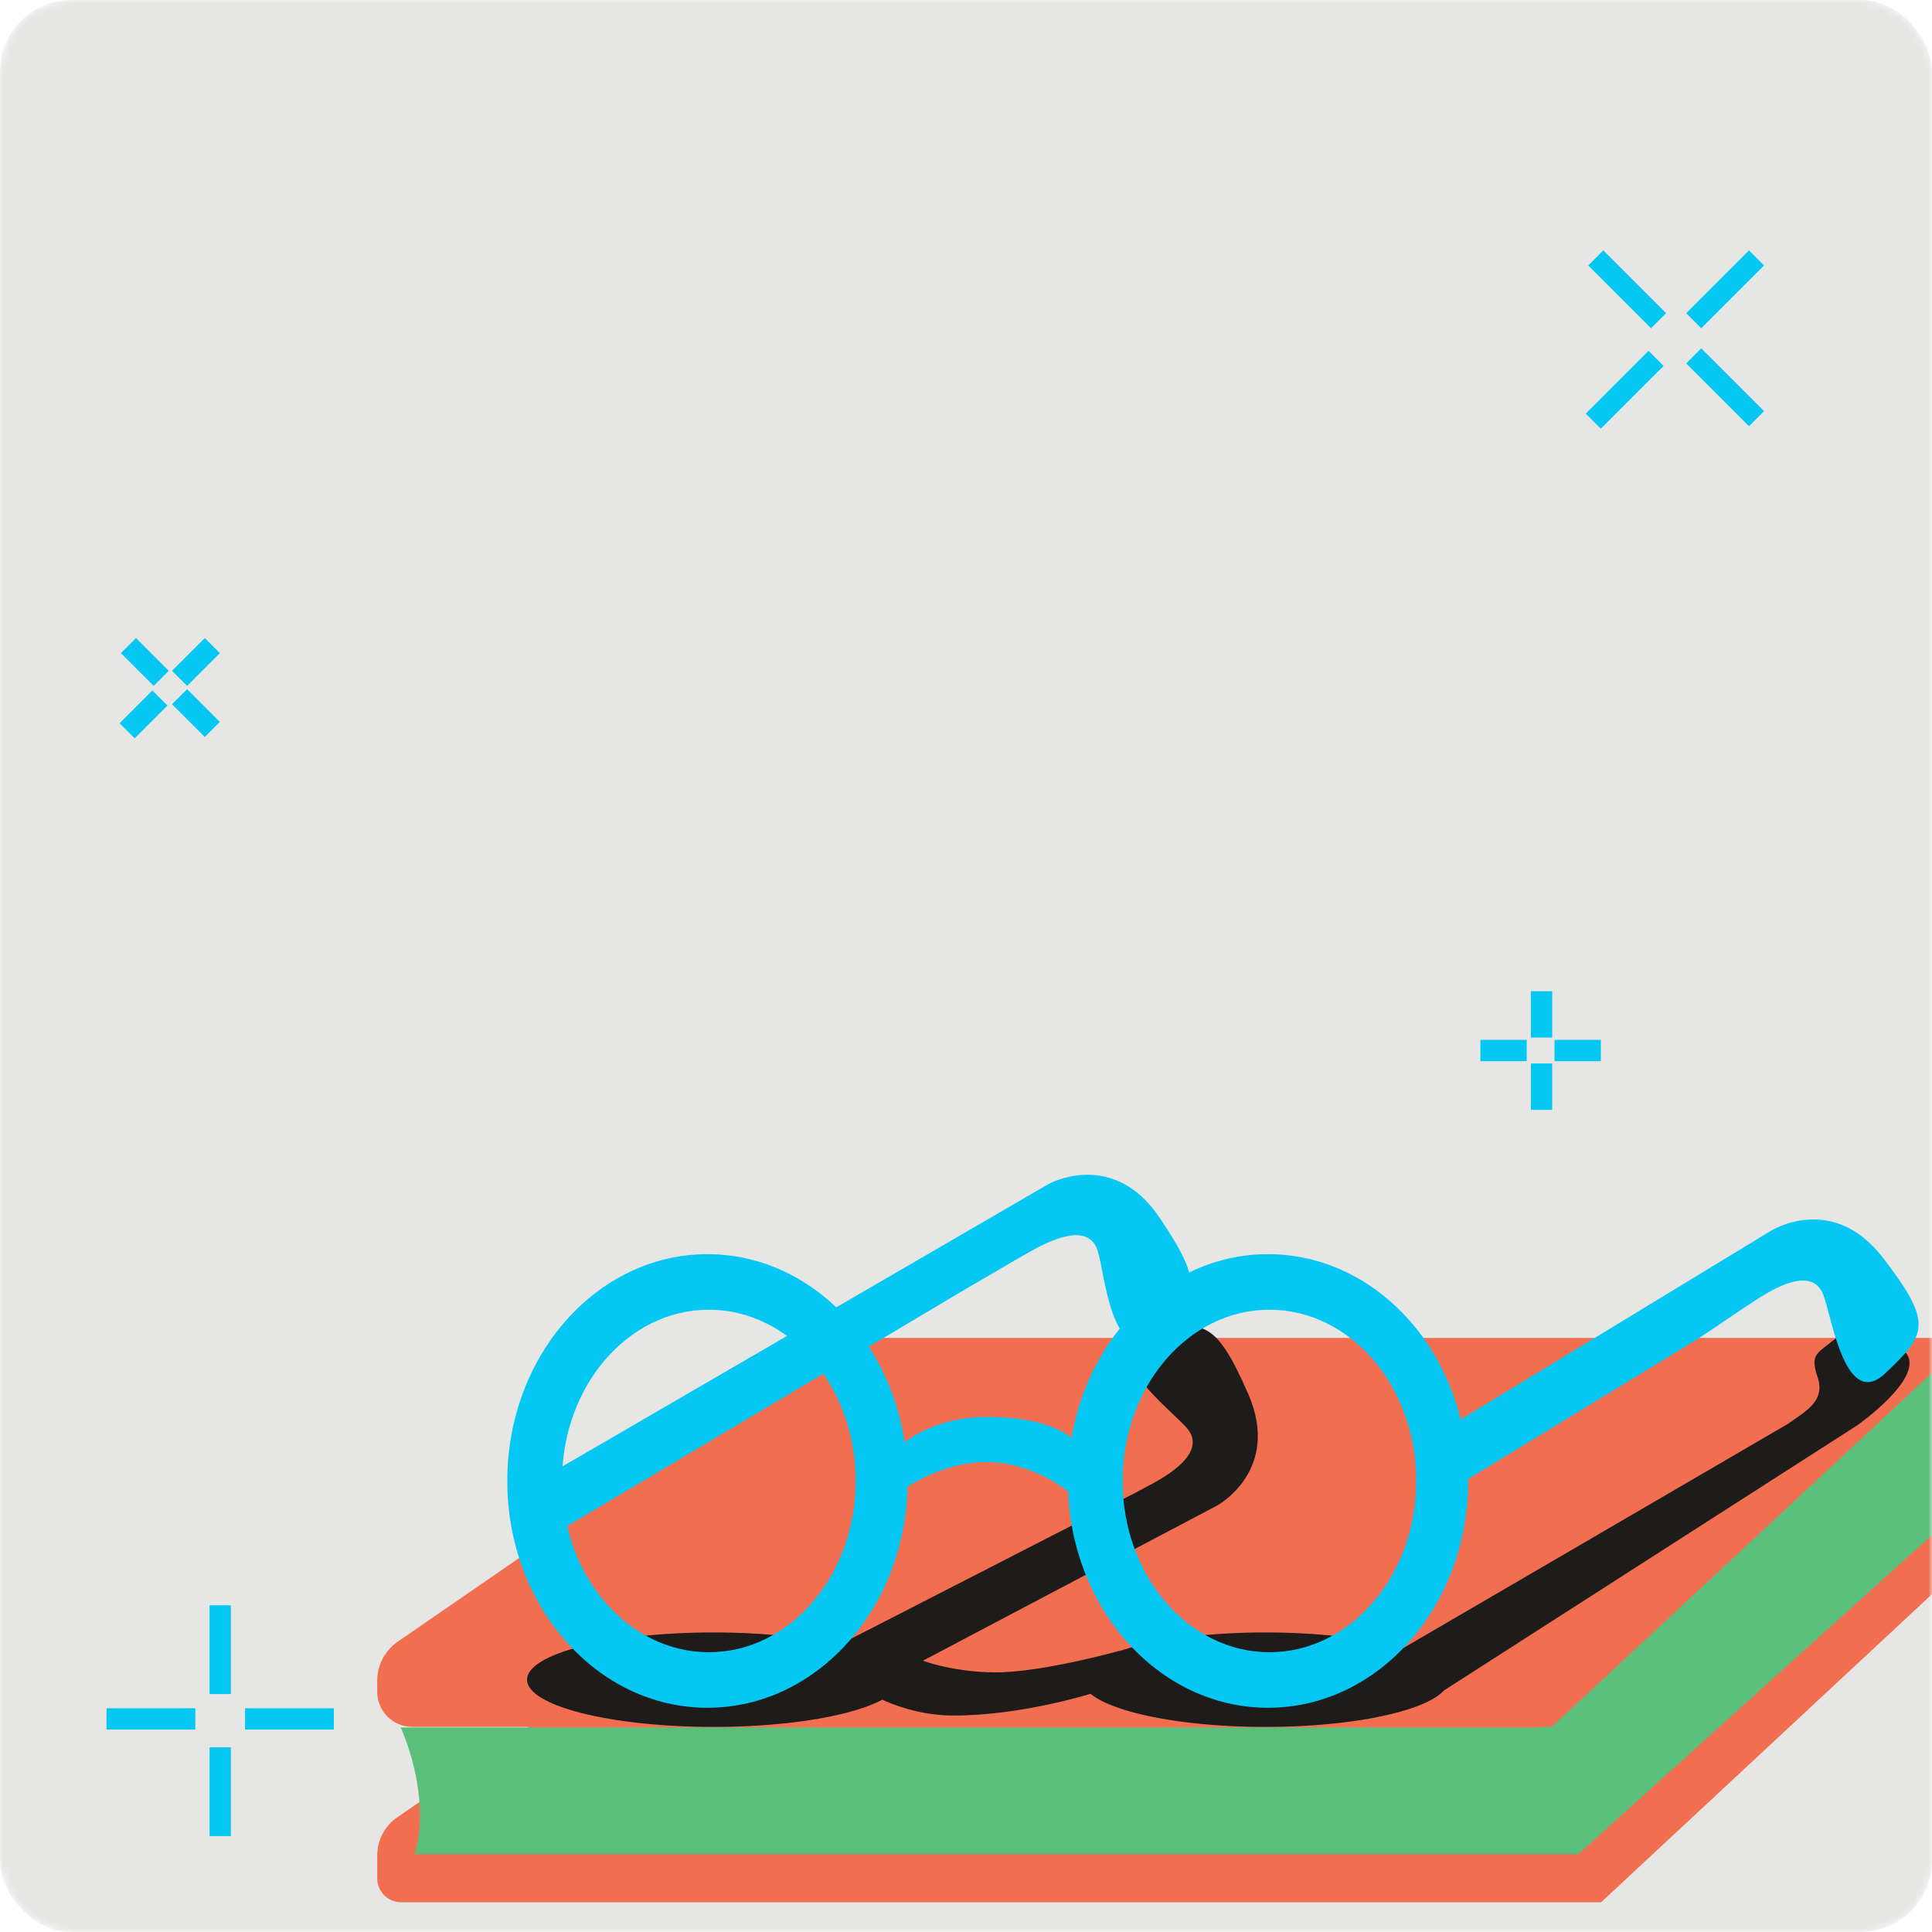 <svg width="272" height="272" viewBox="0 0 272 272" fill="none" xmlns="http://www.w3.org/2000/svg">
<mask id="mask0_202_2192" style="mask-type:alpha" maskUnits="userSpaceOnUse" x="0" y="0" width="272" height="272">
<rect width="272" height="272" rx="10" fill="#414141"/>
</mask>
<g mask="url(#mask0_202_2192)">
<rect width="272" height="272" rx="10" fill="#E6E6E4"/>
<mask id="mask1_202_2192" style="mask-type:luminance" maskUnits="userSpaceOnUse" x="48" y="156" width="235" height="123">
<path d="M283 156H48V278.474H283V156Z" fill="white"/>
</mask>
<g mask="url(#mask1_202_2192)">
<path d="M118.061 213.047L55.918 255.866C54.158 257.079 53.108 259.078 53.108 261.214V264.447C53.108 266.304 54.615 267.811 56.472 267.811H225.418L284.237 213.047H118.061Z" fill="#F26E50"/>
<path d="M56.407 243.203C56.407 243.203 60.785 252.471 58.413 261.043H222.195L272.267 215.88V192.984L216.997 243.203H56.407Z" fill="#5BBF7C"/>
<path d="M118.061 188.361L56.002 231.121C54.19 232.369 53.106 234.43 53.106 236.631V238.176C53.106 240.909 55.322 243.124 58.054 243.124H218.465L277.283 188.361H118.061Z" fill="#F26E50"/>
<path d="M100.44 243.126C114.932 243.126 126.68 240.149 126.68 236.476C126.68 232.803 114.932 229.826 100.44 229.826C85.948 229.826 74.2 232.803 74.2 236.476C74.2 240.149 85.948 243.126 100.44 243.126Z" fill="#1D1C1A"/>
<path d="M178.157 243.126C192.41 243.126 203.965 240.149 203.965 236.476C203.965 232.803 192.41 229.826 178.157 229.826C163.904 229.826 152.35 232.803 152.35 236.476C152.35 240.149 163.904 243.126 178.157 243.126Z" fill="#1D1C1A"/>
<path d="M153.267 213.559C156.153 212.02 159.103 210.594 161.973 209.033C164.434 207.694 169.984 204.484 167.115 201.076C165.011 198.58 154.162 190.471 161.695 188.098C169.079 185.772 170.971 185.368 175.717 196.209C180.463 207.05 171.335 211.97 171.335 211.97L117.674 240.273L101.1 240.311L153.267 213.559Z" fill="#1D1C1A"/>
<path d="M255.885 193.849C257.015 197.238 254.341 198.59 251.723 200.456L195.393 233.291C195.398 233.295 201.654 239.041 201.654 239.041L261.534 200.628C261.534 200.628 271.164 193.849 268.313 190.459C265.462 187.07 261.534 185.779 258.709 188.2C255.885 190.621 254.755 190.459 255.885 193.849Z" fill="#1D1C1A"/>
<path d="M178.522 176.569C162.96 176.569 150.344 190.866 150.344 208.5C150.344 226.134 162.96 240.431 178.522 240.431C194.085 240.431 206.7 226.134 206.7 208.5C206.7 190.866 194.085 176.569 178.522 176.569ZM178.719 232.61C167.304 232.61 158.049 221.816 158.049 208.5C158.049 195.184 167.304 184.39 178.719 184.39C190.135 184.39 199.39 195.184 199.39 208.5C199.39 221.816 190.135 232.61 178.719 232.61Z" fill="#05C7F3"/>
<path d="M239.107 188.45C241.843 186.658 244.511 184.755 247.259 182.987C249.615 181.471 255.096 178.144 256.706 182.298C257.887 185.342 259.789 198.752 265.488 193.284C271.074 187.924 272.335 186.458 265.105 177.09C257.875 167.722 249.176 173.367 249.176 173.367L201.095 202.604L203.112 210.415L239.107 188.452V188.45Z" fill="#05C7F3"/>
<path d="M136.589 181.103C139.434 179.493 142.22 177.767 145.077 176.181C147.526 174.822 153.212 171.857 154.549 176.105C155.53 179.221 156.557 192.724 162.6 187.637C168.521 182.652 169.876 181.27 163.268 171.451C156.66 161.633 147.614 166.702 147.614 166.702L77.893 207.2L79.398 215.126L136.587 181.102L136.589 181.103Z" fill="#05C7F3"/>
<path d="M126.758 209.966C126.758 209.966 132.289 205.84 138.853 205.84C145.417 205.84 150.343 209.966 150.343 209.966L151.073 202.662C151.073 202.662 148.39 199.487 138.914 199.487C131.01 199.487 126.756 203.534 126.756 203.534V209.966H126.758Z" fill="#05C7F3"/>
<path d="M99.599 176.569C84.036 176.569 71.421 190.866 71.421 208.5C71.421 226.134 84.036 240.431 99.599 240.431C115.161 240.431 127.777 226.134 127.777 208.5C127.777 190.866 115.161 176.569 99.599 176.569ZM99.796 232.61C88.38 232.61 79.125 221.816 79.125 208.5C79.125 195.184 88.38 184.39 99.796 184.39C111.211 184.39 120.466 195.184 120.466 208.5C120.466 221.816 111.211 232.61 99.796 232.61Z" fill="#05C7F3"/>
<path d="M129.08 233.496C129.08 233.496 133.655 235.447 140.219 235.447C146.784 235.447 157.674 232.395 157.674 232.395L153.529 238.462C153.529 238.462 143.791 241.524 134.315 241.524C126.41 241.524 120.988 237.492 120.988 237.492L129.078 233.496H129.08Z" fill="#1D1C1A"/>
</g>
</g>
<path d="M27.5 242H15" stroke="#05C7F3" stroke-width="3"/>
<path d="M47 242H34.5" stroke="#05C7F3" stroke-width="3"/>
<path d="M31 238.5L31 226" stroke="#05C7F3" stroke-width="3"/>
<path d="M31 258.5L31 246" stroke="#05C7F3" stroke-width="3"/>
<path d="M233.506 45.153L224.667 36.314" stroke="#05C7F3" stroke-width="3"/>
<path d="M247.295 58.941L238.456 50.102" stroke="#05C7F3" stroke-width="3"/>
<path d="M238.456 45.153L247.295 36.314" stroke="#05C7F3" stroke-width="3"/>
<path d="M224.314 59.295L233.153 50.456" stroke="#05C7F3" stroke-width="3"/>
<path d="M22.699 95.505L18.087 90.894" stroke="#05C7F3" stroke-width="3"/>
<path d="M29.893 102.699L25.282 98.088" stroke="#05C7F3" stroke-width="3"/>
<path d="M25.282 95.505L29.894 90.894" stroke="#05C7F3" stroke-width="3"/>
<path d="M17.903 102.884L22.515 98.272" stroke="#05C7F3" stroke-width="3"/>
<path d="M217.029 146.072L217.029 139.55" stroke="#05C7F3" stroke-width="3"/>
<path d="M217.029 156.246L217.029 149.724" stroke="#05C7F3" stroke-width="3"/>
<path d="M218.855 147.898L225.377 147.898" stroke="#05C7F3" stroke-width="3"/>
<path d="M208.42 147.898L214.942 147.898" stroke="#05C7F3" stroke-width="3"/>
</svg>

